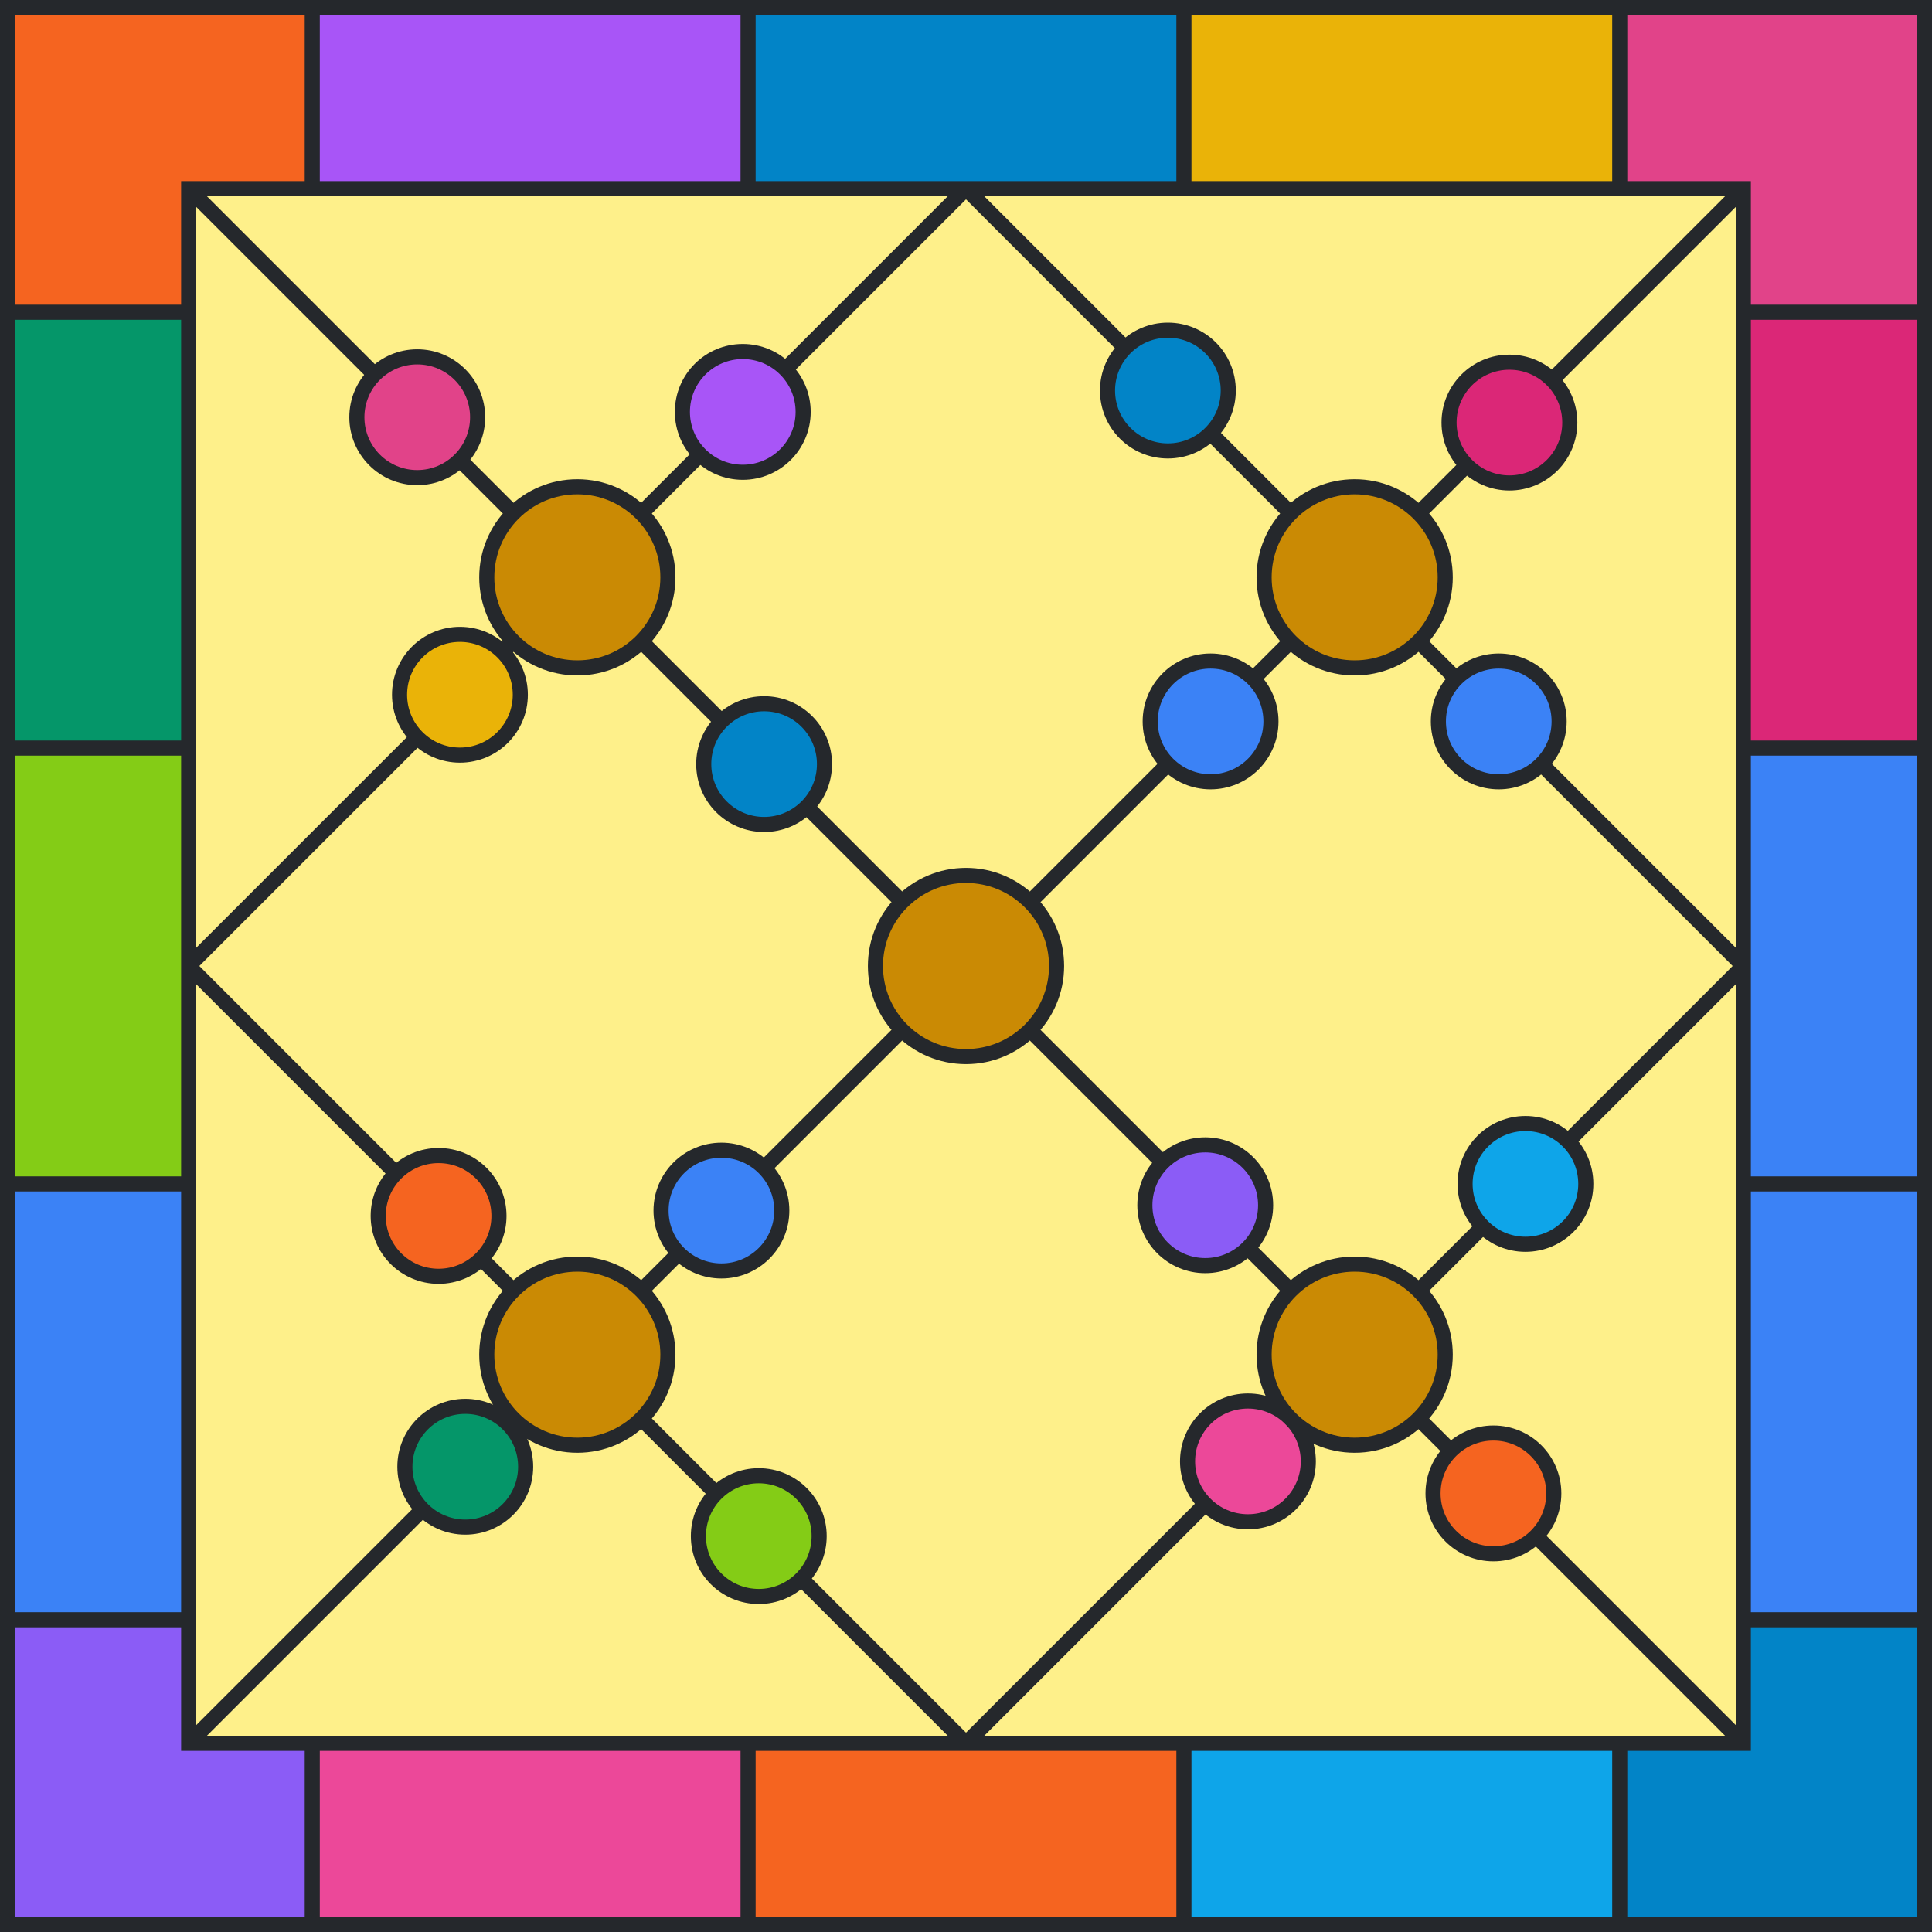 <svg viewBox="0 0 512 512" height="512" width="512" xmlns="http://www.w3.org/2000/svg" xmlns:xlink="http://www.w3.org/1999/xlink"><rect x="0" y="0" width="512" height="512" fill="#fef08a"></rect><path d="M 82.75 25 L 198.25 25" stroke-width="50" stroke="#A855F7" fill="none"></path><path d="M 198.25 25 L 313.75 25" stroke-width="50" stroke="#0284C7" fill="none"></path><path d="M 313.75 25 L 429.25 25" stroke-width="50" stroke="#EAB308" fill="none"></path><path d="M 429.25 25 L 487 25 L 487 82.75" stroke-width="50" stroke="#E14389" fill="none"></path><path d="M 487 82.75 L 487 198.25" stroke-width="50" stroke="#DB2777" fill="none"></path><path d="M 487 198.25 L 487 313.75" stroke-width="50" stroke="#3B82F6" fill="none"></path><path d="M 487 313.75 L 487 429.25" stroke-width="50" stroke="#3B82F6" fill="none"></path><path d="M 487 429.25 L 487 487 L 429.25 487" stroke-width="50" stroke="#0284C7" fill="none"></path><path d="M 429.25 487 L 313.75 487" stroke-width="50" stroke="#0EA5E9" fill="none"></path><path d="M 313.75 487 L 198.25 487" stroke-width="50" stroke="#F56420" fill="none"></path><path d="M 198.25 487 L 82.75 487" stroke-width="50" stroke="#EC4899" fill="none"></path><path d="M 82.75 487 L 25 487 L 25 429.25" stroke-width="50" stroke="#8B5CF6" fill="none"></path><path d="M 25 429.25 L 25 313.75" stroke-width="50" stroke="#3B82F6" fill="none"></path><path d="M 25 313.75 L 25 198.25" stroke-width="50" stroke="#84CC16" fill="none"></path><path d="M 25 198.25 L 25 82.75" stroke-width="50" stroke="#059669" fill="none"></path><path d="M 25 82.75 L 25 25 L 82.75 25" stroke-width="50" stroke="#F56420" fill="none"></path><line x1="82.75" y1="0" x2="82.75" y2="50" stroke-width="4" stroke="#25282c"></line><line x1="198.25" y1="0" x2="198.25" y2="50" stroke-width="4" stroke="#25282c"></line><line x1="313.75" y1="0" x2="313.75" y2="50" stroke-width="4" stroke="#25282c"></line><line x1="429.25" y1="0" x2="429.25" y2="50" stroke-width="4" stroke="#25282c"></line><line x1="82.75" y1="462" x2="82.75" y2="512" stroke-width="4" stroke="#25282c"></line><line x1="198.25" y1="462" x2="198.25" y2="512" stroke-width="4" stroke="#25282c"></line><line x1="313.75" y1="462" x2="313.75" y2="512" stroke-width="4" stroke="#25282c"></line><line x1="429.25" y1="462" x2="429.25" y2="512" stroke-width="4" stroke="#25282c"></line><line x1="0" y1="82.75" x2="50" y2="82.75" stroke-width="4" stroke="#25282c"></line><line x1="0" y1="198.25" x2="50" y2="198.25" stroke-width="4" stroke="#25282c"></line><line x1="0" y1="313.75" x2="50" y2="313.75" stroke-width="4" stroke="#25282c"></line><line x1="0" y1="429.25" x2="50" y2="429.25" stroke-width="4" stroke="#25282c"></line><line x1="462" y1="82.75" x2="512" y2="82.75" stroke-width="4" stroke="#25282c"></line><line x1="462" y1="198.25" x2="512" y2="198.25" stroke-width="4" stroke="#25282c"></line><line x1="462" y1="313.75" x2="512" y2="313.75" stroke-width="4" stroke="#25282c"></line><line x1="462" y1="429.25" x2="512" y2="429.25" stroke-width="4" stroke="#25282c"></line><rect x="2" y="2" width="508" height="508" stroke-width="4" stroke="#25282c" fill="none"></rect><rect x="50" y="50" width="412" height="412" stroke-width="4" stroke="#25282c" fill="none"></rect><line x1="50" y1="50" x2="462" y2="462" stroke-width="4" stroke="#25282c"></line><line x1="50" y1="462" x2="462" y2="50" stroke-width="4" stroke="#25282c"></line><line x1="50" y1="256" x2="256" y2="50" stroke-width="4" stroke="#25282c"></line><line x1="256" y1="462" x2="462" y2="256" stroke-width="4" stroke="#25282c"></line><line x1="50" y1="256" x2="256" y2="462" stroke-width="4" stroke="#25282c"></line><line x1="256" y1="50" x2="462" y2="256" stroke-width="4" stroke="#25282c"></line><circle cx="196.841" cy="109.159" r="16" fill="#A855F7" stroke-width="4" stroke="#25282c"></circle><circle cx="202.497" cy="202.497" r="16" fill="#0284C7" stroke-width="4" stroke="#25282c"></circle><circle cx="121.887" cy="184.113" r="16" fill="#EAB308" stroke-width="4" stroke="#25282c"></circle><circle cx="110.574" cy="110.574" r="16" fill="#E14389" stroke-width="4" stroke="#25282c"></circle><circle cx="400.012" cy="111.988" r="16" fill="#DB2777" stroke-width="4" stroke="#25282c"></circle><circle cx="397.184" cy="191.184" r="16" fill="#3B82F6" stroke-width="4" stroke="#25282c"></circle><circle cx="320.816" cy="191.184" r="16" fill="#3B82F6" stroke-width="4" stroke="#25282c"></circle><circle cx="309.503" cy="103.503" r="16" fill="#0284C7" stroke-width="4" stroke="#25282c"></circle><circle cx="404.255" cy="313.745" r="16" fill="#0EA5E9" stroke-width="4" stroke="#25282c"></circle><circle cx="395.77" cy="395.77" r="16" fill="#F56420" stroke-width="4" stroke="#25282c"></circle><circle cx="330.716" cy="387.284" r="16" fill="#EC4899" stroke-width="4" stroke="#25282c"></circle><circle cx="319.402" cy="319.402" r="16" fill="#8B5CF6" stroke-width="4" stroke="#25282c"></circle><circle cx="191.184" cy="320.816" r="16" fill="#3B82F6" stroke-width="4" stroke="#25282c"></circle><circle cx="201.083" cy="407.083" r="16" fill="#84CC16" stroke-width="4" stroke="#25282c"></circle><circle cx="123.302" cy="388.698" r="16" fill="#059669" stroke-width="4" stroke="#25282c"></circle><circle cx="116.23" cy="322.23" r="16" fill="#F56420" stroke-width="4" stroke="#25282c"></circle><circle r="24" cx="153" cy="153" stroke-width="4" stroke="#25282c" fill="#ca8a04"></circle><circle r="24" cx="359" cy="153" stroke-width="4" stroke="#25282c" fill="#ca8a04"></circle><circle r="24" cx="359" cy="359" stroke-width="4" stroke="#25282c" fill="#ca8a04"></circle><circle r="24" cx="153" cy="359" stroke-width="4" stroke="#25282c" fill="#ca8a04"></circle><circle r="24" cx="256" cy="256" stroke-width="4" stroke="#25282c" fill="#ca8a04"></circle></svg>